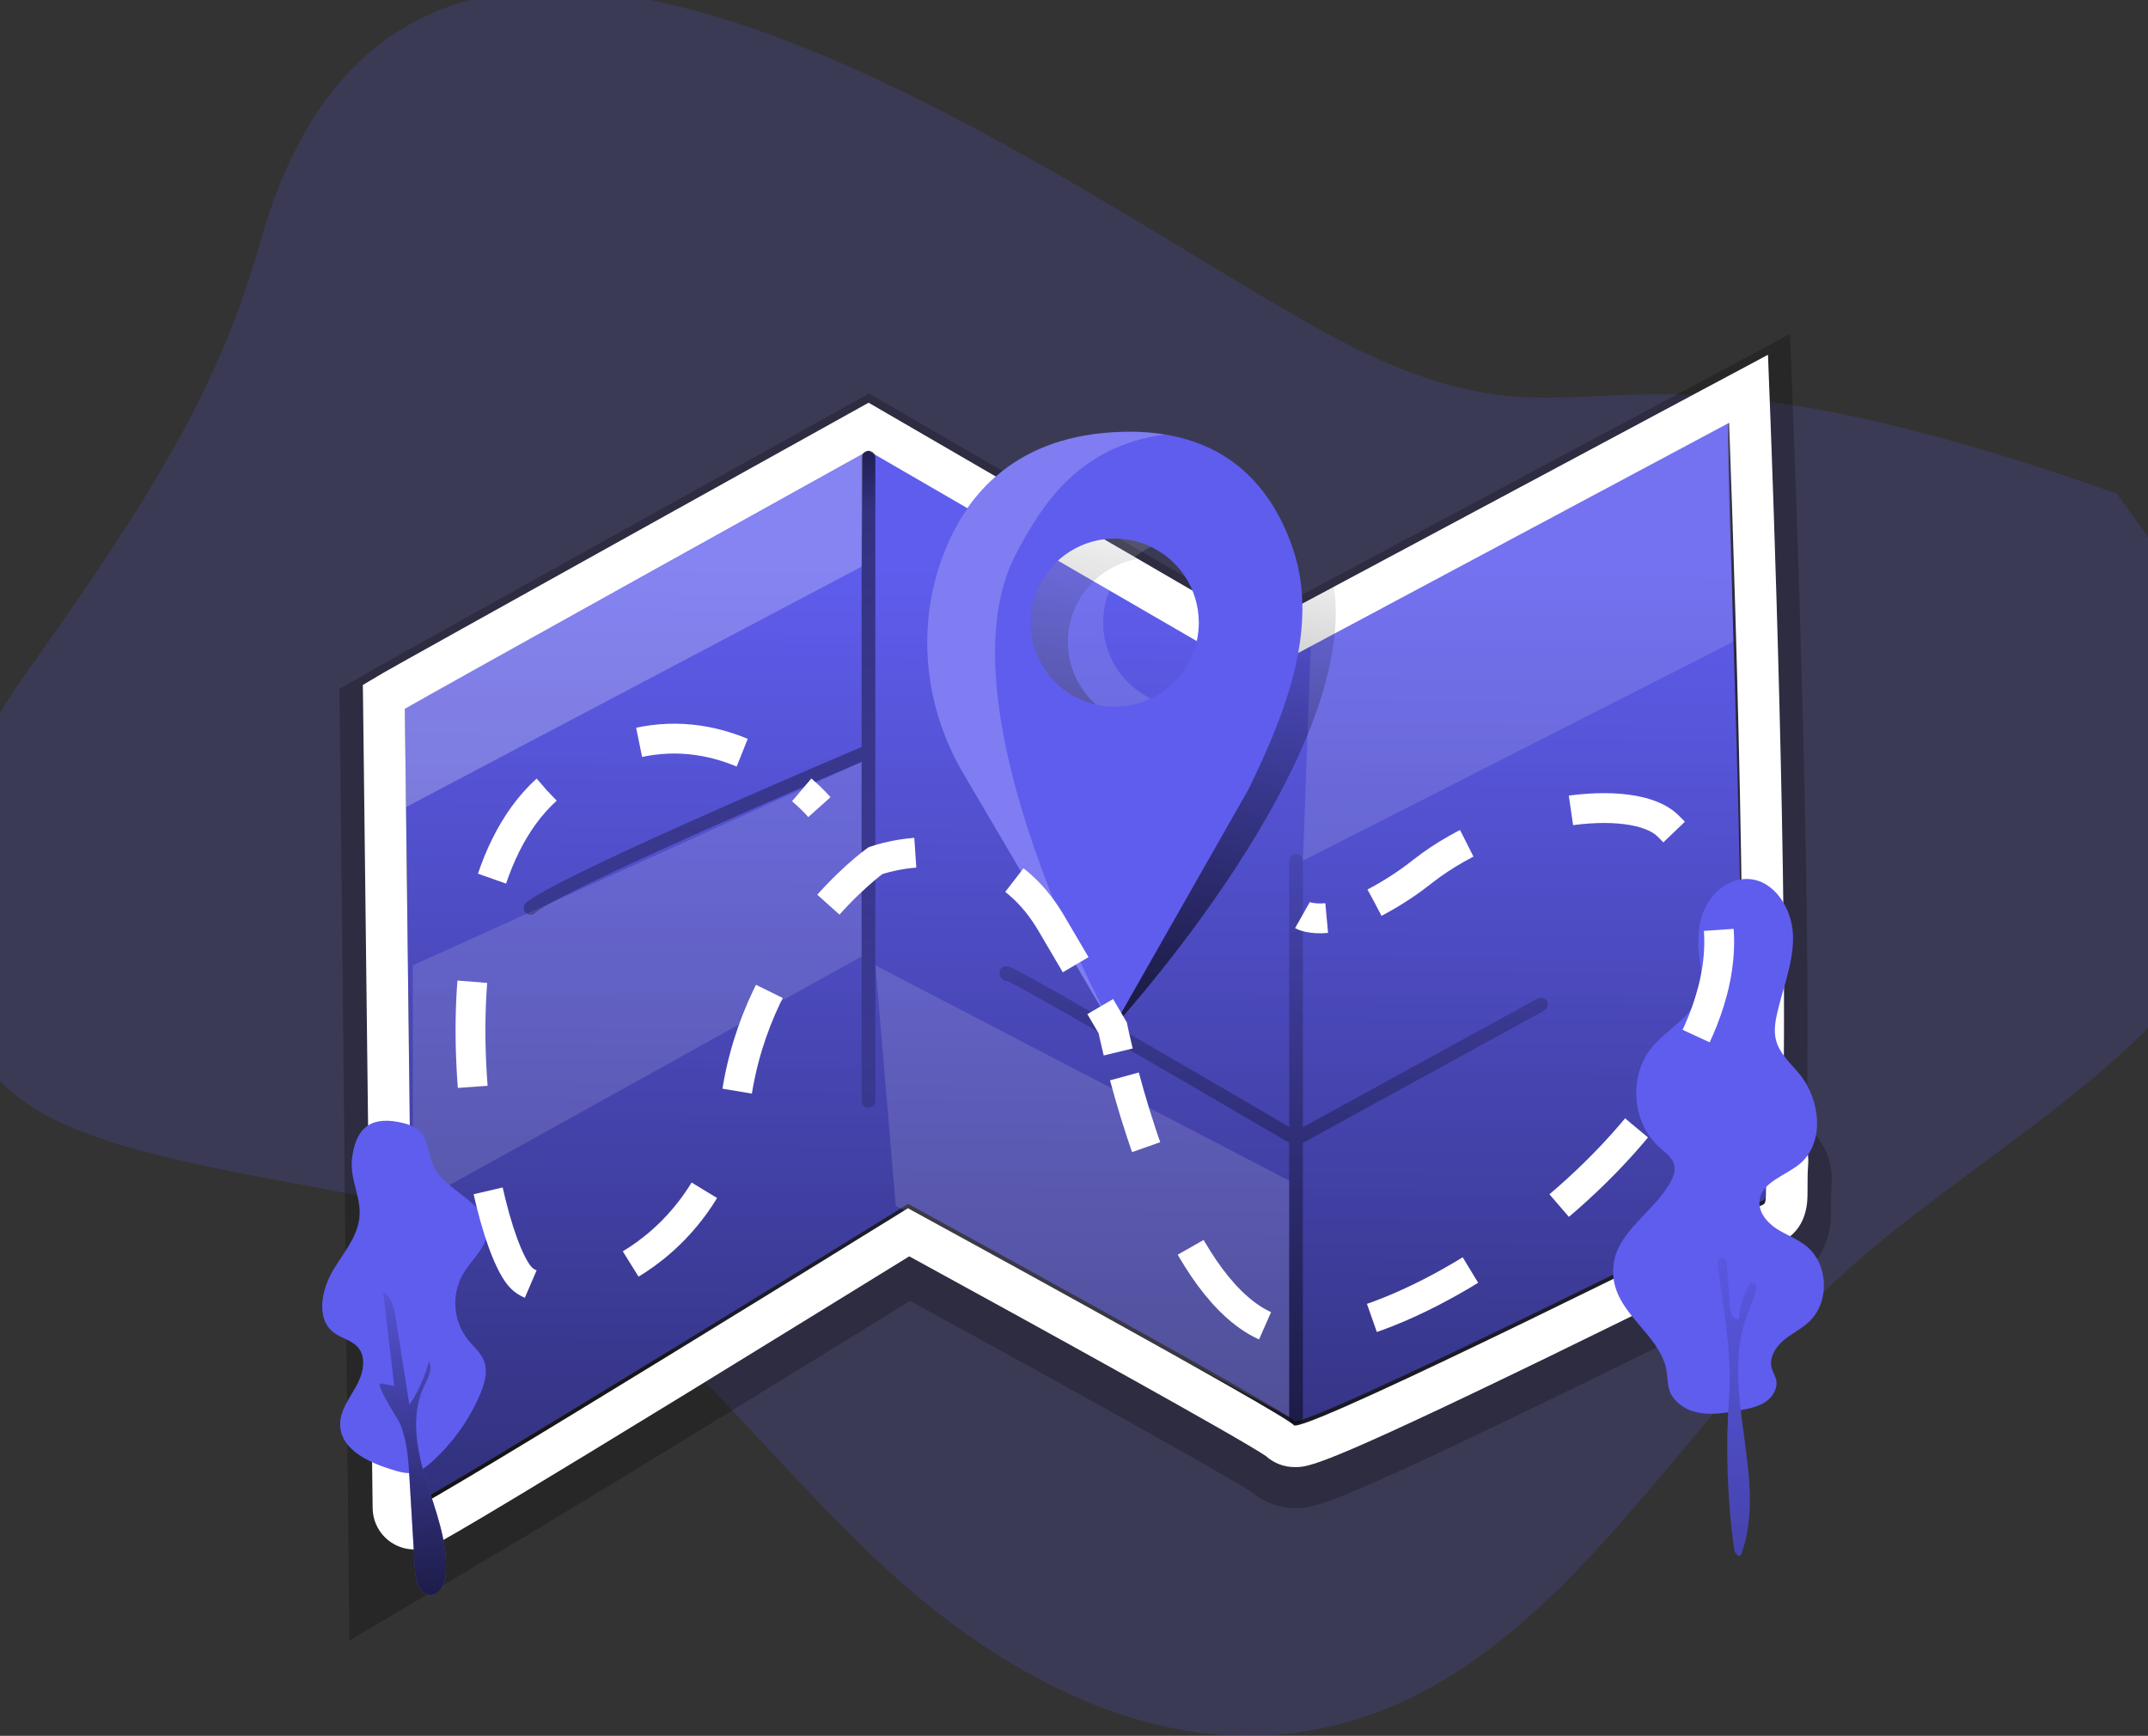 <svg width="360" height="291" viewBox="0 0 360 291" fill="none" xmlns="http://www.w3.org/2000/svg">
<rect x="0" y="0" width="360" height="291" fill="#333333" stroke="none"/>
<path opacity="0.18" d="M43.706 40.343C36.751 64.921 25.796 82.745 3.849 113.613C-14 138.719 -15.867 169.884 3.849 184.5C23.566 199.116 78.332 198.161 97.805 213.09C117 227.844 131.347 247.349 149.151 263.569C166.954 279.789 190.46 293.186 215.142 290.702C257.683 286.412 278.373 241.254 309.112 213.358C334.997 189.888 374.331 172.339 377.774 138.719C379.86 118.372 367.161 99.538 354.733 82.745C266.5 51.5 269.307 77.341 230.5 60C191.061 42.385 71.19 -56.781 43.706 40.343Z" fill="#5F5DEE"/>
<g clip-path="url(#clip0_190_1162)">
<path opacity="0.24" d="M304.144 190.15C303.72 189.686 303.258 189.259 302.762 188.874C303.683 152.403 300.79 76.659 300.666 73.383L299.998 56L210.734 103.692L145.631 65.977L140.233 68.977C132.604 73.217 65.608 110.453 62.351 112.356L56.883 115.531L56.976 122.591C57.238 144.527 58.542 273.286 58.556 275.005C58.556 275.005 84.485 259.696 88.64 257.198C95.55 253.027 105.141 247.202 117.085 239.889C131.176 231.253 145.466 222.437 152.527 218.077C178.282 232.17 205.501 247.313 209.79 250.142C211.818 251.869 214.396 252.812 217.059 252.801C220.284 252.801 222.379 252.801 261.17 233.962C279.78 224.93 298.372 215.616 300.537 214.524C304.149 212.681 306.429 209.132 306.797 204.74C306.88 203.736 306.876 202.754 306.876 201.713C306.876 200.671 306.876 199.538 306.958 198.538C307.096 197.021 306.917 195.492 306.432 194.048C305.947 192.604 305.168 191.277 304.144 190.15ZM217.741 237.695C214.641 235.677 206.846 231.17 185.924 219.575C170.092 210.819 154.204 202.132 154.047 202.063L152.048 200.971L150.113 202.169C124.29 218.137 87.051 241.013 73.273 249.128C72.992 224.681 71.974 139.67 71.79 124.001C82.846 117.799 134.737 88.95 145.493 82.987L210.444 120.647L286.1 80.213C286.87 102.047 289.237 174.763 287.51 198.865C287.446 199.794 287.708 200.716 288.25 201.473C288.792 202.23 289.581 202.774 290.481 203.012C269.794 213.386 226.456 234.667 217.741 237.695Z" fill="black"/>
<path d="M67.847 118.052C71.071 116.153 145.516 74.793 145.516 74.793C145.516 74.793 211.752 110.987 211.794 108.397C211.835 105.808 291.062 70.963 289.786 70.125C288.689 69.392 293.471 166.578 291.416 195.473C291.37 196.104 296.166 193.312 296.115 193.874C295.783 197.455 296.262 200.819 295.627 201.141C291.246 203.353 218.109 239.953 216.856 238.184C215.603 236.414 152.196 201.823 152.196 201.823C152.196 201.823 69.436 252.981 69.436 252.013C69.436 251.046 67.847 118.052 67.847 118.052Z" fill="#5F5DEE"/>
<path d="M65.972 257.52L65.949 254.023C65.949 252.539 64.374 121.421 64.36 120.098L64.346 118.052L66.097 117.029C69.321 115.135 140.795 75.42 143.835 73.71L145.562 72.751L210.596 110.448L293.052 66.438L293.287 71.991C293.43 75.719 296.59 158.97 295.203 192.385C295.474 192.329 295.75 192.3 296.028 192.298C296.528 192.296 297.022 192.399 297.481 192.598C297.939 192.798 298.351 193.091 298.69 193.459C299.024 193.823 299.279 194.253 299.437 194.721C299.596 195.19 299.655 195.686 299.611 196.178C299.487 197.528 299.492 198.869 299.496 200.054C299.496 202.639 299.496 205.081 297.221 206.238C295.06 207.33 276.492 216.625 257.964 225.626C220.703 243.714 218.437 243.718 217.082 243.718C216.59 243.727 216.102 243.636 215.645 243.453C215.189 243.269 214.774 242.996 214.424 242.649C211.057 240.156 175.435 220.464 152.32 207.837C146.981 211.137 130.085 221.57 113.239 231.893C101.336 239.193 91.782 245.004 84.85 249.175C70.975 257.52 70.717 257.52 69.482 257.52H65.972Z" fill="url(#paint0_linear_190_1162)"/>
<path opacity="0.13" d="M218.367 144.292L290.481 107.582L289.772 70.871L219.685 108.319L218.367 144.292Z" fill="white"/>
<path opacity="0.13" d="M69.192 161.827L144.411 127.725V160.343L69.192 202.081V161.827Z" fill="white"/>
<path d="M301.237 189.86C300.55 189.106 299.706 188.511 298.764 188.118C299.855 152.703 296.875 74.226 296.737 70.604L296.309 59.475L286.488 64.719L223.563 98.36L210.642 105.273L206.28 102.743L190.701 93.687L172.819 83.323L148.999 69.498L145.576 67.512L142.121 69.433C139.077 71.125 67.589 110.854 64.314 112.752L60.813 114.826L60.864 118.882C60.864 120.204 62.439 250.921 62.453 252.792C62.463 254.64 63.203 256.41 64.512 257.713C65.822 259.017 67.594 259.75 69.441 259.751C71.592 259.751 72.937 258.972 76.931 256.654C79.207 255.331 82.459 253.4 86.605 250.907C93.546 246.732 103.105 240.912 115.022 233.612C130.347 224.22 145.714 214.718 152.389 210.612C174.827 222.879 207.86 241.147 212.172 244.101C213.507 245.303 215.244 245.961 217.041 245.944C219.316 245.944 221.463 245.944 259.42 227.511C277.961 218.506 296.562 209.192 298.732 208.095C300.113 207.395 302.509 205.598 302.877 201.482C302.946 200.648 302.942 199.786 302.942 198.791C302.942 197.685 302.942 196.427 303.043 195.247C303.132 194.273 303.018 193.291 302.707 192.364C302.396 191.436 301.895 190.583 301.237 189.86ZM295.613 201.874C291.338 204.031 221.514 238.981 217.041 238.981C217.004 238.986 216.966 238.983 216.93 238.971C216.894 238.96 216.861 238.941 216.833 238.916C215.571 237.147 152.173 202.556 152.173 202.556C152.173 202.556 70.97 252.788 69.441 252.788C69.441 251.82 67.852 118.822 67.852 118.822C71.076 116.923 145.521 75.563 145.521 75.563L168.18 88.697L183.294 97.453L206.736 111.043L210.523 113.236L223.72 106.185L289.79 70.885C289.79 70.885 293.476 167.339 291.421 196.233C291.421 196.298 291.463 196.326 291.55 196.326C292.232 196.326 295.401 194.561 296.018 194.561C296.087 194.561 296.124 194.584 296.12 194.634C295.77 198.187 296.249 201.551 295.613 201.874Z" fill="white"/>
<path d="M223.563 98.342L210.642 105.254L206.28 102.724C207.281 105.445 207.42 108.408 206.677 111.211C205.933 114.013 204.345 116.518 202.127 118.384C199.909 120.25 197.17 121.387 194.283 121.639C191.396 121.891 188.502 121.247 185.994 119.794C183.486 118.341 181.487 116.149 180.27 113.518C179.052 110.888 178.675 107.945 179.19 105.092C179.704 102.239 181.086 99.614 183.146 97.575C185.206 95.535 187.844 94.181 190.701 93.697L172.819 83.332C171.055 84.922 169.491 86.72 168.162 88.687C166.616 90.982 165.34 93.447 164.357 96.033C159.677 108.158 161.068 121.799 167.71 132.974L186.5 172.316C186.5 172.316 220.965 134.813 223.702 106.172C223.971 103.566 223.924 100.937 223.563 98.342Z" fill="url(#paint1_linear_190_1162)"/>
<path d="M55.861 212.879C53.876 216.188 52.885 221.086 55.958 223.414C57.211 224.358 58.92 224.658 59.965 225.833C61.532 227.593 60.827 230.386 59.67 232.446C58.514 234.506 56.948 236.534 57.008 238.898C57.114 243.045 61.872 245.216 65.838 246.414C66.967 246.755 68.142 247.101 69.307 246.875C70.473 246.649 71.477 245.875 72.37 245.073C75.863 241.924 78.626 238.05 80.469 233.723C81.219 231.948 81.809 229.93 81.114 228.133C80.561 226.699 79.271 225.69 78.35 224.492C77.201 222.998 76.504 221.205 76.34 219.327C76.177 217.449 76.555 215.563 77.428 213.893C78.35 212.183 79.778 210.791 80.791 209.128C84.757 202.639 74.932 200.243 72.734 195.685C71.081 192.256 72.518 189.196 66.797 188.095C61.753 187.123 59.528 189.477 58.989 194.339C58.616 197.745 60.61 200.791 60.233 204.137C59.855 207.482 57.501 210.141 55.861 212.879Z" fill="#5F5DEE"/>
<path d="M68.625 247.774L69.547 263.175C69.653 264.986 70.288 267.322 72.103 267.382C73.794 267.424 74.623 265.322 74.724 263.631C75.042 258.304 72.965 253.175 71.394 248.078C69.823 242.981 68.787 237.28 71.044 232.451C71.68 231.096 72.573 229.557 71.896 228.22C71.202 230.814 70.094 233.279 68.616 235.52L66.313 220.893C66.06 219.271 65.659 217.437 64.226 216.635L66.069 232.335L63.835 231.925C62.665 231.713 66.87 238.23 67.009 238.557C68.234 241.437 68.441 244.686 68.625 247.774Z" fill="#5F5DEE"/>
<path d="M270.411 212.118C271.01 206.455 277.164 203.22 279.928 198.238C280.421 197.362 280.817 196.349 280.605 195.362C280.324 194.063 279.108 193.229 278.118 192.348C273.511 188.247 272.894 180.413 276.809 175.643C279.453 172.417 283.848 170.389 284.917 166.366C285.493 164.205 284.94 161.928 284.723 159.703C284.447 156.887 284.723 153.928 286.16 151.477C287.598 149.025 290.265 147.2 293.07 147.361C297.469 147.61 300.371 152.431 300.505 156.818C300.639 161.205 298.879 165.431 297.879 169.721C297.52 171.256 297.262 172.873 297.663 174.394C298.262 176.698 300.187 178.311 301.661 180.145C305.144 184.487 305.867 191.666 301.555 195.178C299.137 197.15 295.226 198.173 294.894 201.28C294.687 203.187 296.11 204.911 297.713 205.962C299.316 207.012 301.182 207.658 302.684 208.851C306.461 211.851 306.714 218.312 303.181 221.603C301.878 222.81 300.229 223.58 298.879 224.732C297.529 225.884 296.46 227.672 296.94 229.377C297.124 230.031 297.515 230.607 297.672 231.266C298.013 232.704 297.11 234.207 295.885 235.022C294.659 235.838 293.158 236.128 291.707 236.405C288.418 237.013 284.433 237.709 281.572 235.455C278.712 233.202 279.983 231.202 278.928 228.331C276.819 222.552 269.656 219.285 270.411 212.118Z" fill="#5F5DEE"/>
<path d="M288.008 212.985C287.941 212.497 287.902 212.007 287.893 211.515C287.901 211.326 287.981 211.148 288.115 211.016C288.25 210.884 288.429 210.808 288.617 210.803C288.806 210.797 288.989 210.864 289.131 210.988C289.272 211.112 289.361 211.286 289.38 211.473L289.942 219.215C290.012 220.137 290.486 221.363 291.375 221.128C291.594 219.269 292.128 217.461 292.955 215.782C293.028 215.632 293.153 215.512 293.306 215.446C293.46 215.379 293.632 215.37 293.792 215.42C293.952 215.469 294.089 215.574 294.178 215.716C294.267 215.858 294.302 216.027 294.277 216.192C294.065 217.547 293.411 218.916 292.895 220.22C287.934 232.921 296.511 247.87 291.794 260.649C291.417 261.17 290.73 260.345 290.643 259.728C289.484 251.265 289.197 242.705 289.786 234.183C290.279 227.059 288.943 220.04 288.008 212.985Z" fill="#5F5DEE"/>
<path d="M68.625 247.774L69.547 263.175C69.653 264.986 70.288 267.322 72.103 267.382C73.794 267.424 74.623 265.322 74.724 263.631C75.042 258.304 72.965 253.175 71.394 248.078C69.823 242.981 68.787 237.28 71.044 232.451C71.68 231.096 72.573 229.557 71.896 228.22C71.202 230.814 70.094 233.279 68.616 235.52L66.313 220.893C66.06 219.271 65.659 217.437 64.226 216.635L66.069 232.335L63.835 231.925C62.665 231.713 66.87 238.23 67.009 238.557C68.234 241.437 68.441 244.686 68.625 247.774Z" fill="url(#paint2_linear_190_1162)"/>
<path d="M288.008 212.985C287.941 212.497 287.902 212.007 287.893 211.515C287.901 211.326 287.981 211.148 288.115 211.016C288.25 210.884 288.429 210.808 288.617 210.803C288.806 210.797 288.989 210.864 289.131 210.988C289.272 211.112 289.361 211.286 289.38 211.473L289.942 219.215C290.012 220.137 290.486 221.363 291.375 221.128C291.608 219.135 292.206 217.203 293.139 215.427C293.207 215.297 293.318 215.194 293.453 215.136C293.588 215.078 293.74 215.07 293.881 215.112C294.021 215.154 294.143 215.244 294.225 215.366C294.307 215.489 294.343 215.636 294.328 215.782C294.194 217.266 293.462 218.787 292.9 220.22C287.939 232.921 296.516 247.87 291.799 260.649C291.421 261.17 290.735 260.345 290.647 259.728C289.487 251.265 289.198 242.705 289.786 234.183C290.279 227.059 288.943 220.04 288.008 212.985Z" fill="url(#paint3_linear_190_1162)"/>
<path d="M216.658 91.904C213.015 81.277 204.986 71.862 187.914 72.397C170.515 72.94 162.118 82.535 158.129 92.826C153.449 104.95 154.84 118.596 161.482 129.767L186.5 172.307L209.233 132.338C214.77 120.941 221.398 105.706 216.658 91.904ZM186.827 118.481C184.04 118.481 181.315 117.654 178.998 116.104C176.68 114.555 174.874 112.353 173.808 109.777C172.742 107.201 172.463 104.366 173.007 101.632C173.551 98.897 174.893 96.385 176.865 94.414C178.836 92.442 181.347 91.1 184.081 90.557C186.814 90.013 189.648 90.293 192.223 91.361C194.797 92.428 196.998 94.236 198.546 96.555C200.093 98.874 200.919 101.6 200.918 104.388C200.918 106.239 200.554 108.072 199.845 109.782C199.137 111.492 198.099 113.046 196.791 114.355C195.482 115.663 193.929 116.701 192.219 117.409C190.509 118.117 188.677 118.481 186.827 118.481Z" fill="#5F5DEE"/>
<path opacity="0.2" d="M170.294 92.826C174.933 84.019 181.05 74.853 195.169 72.821C192.782 72.449 190.365 72.307 187.951 72.397C170.552 72.941 162.155 82.535 158.166 92.826C153.485 104.95 154.877 118.596 161.519 129.767L186.537 172.307C186.537 172.307 156.765 118.481 170.294 92.826Z" fill="white"/>
<path opacity="0.13" d="M184.883 104.388C184.883 101.726 185.636 99.118 187.054 96.866C188.472 94.614 190.498 92.809 192.898 91.66C190.75 90.636 188.378 90.173 186.003 90.313C183.628 90.454 181.327 91.194 179.315 92.465C177.303 93.736 175.646 95.495 174.497 97.579C173.348 99.664 172.746 102.006 172.746 104.386C172.746 106.766 173.348 109.108 174.497 111.192C175.646 113.277 177.303 115.036 179.315 116.307C181.327 117.577 183.628 118.317 186.003 118.458C188.378 118.599 190.75 118.136 192.898 117.112C190.498 115.964 188.472 114.16 187.054 111.908C185.635 109.657 184.883 107.049 184.883 104.388Z" fill="white"/>
<path d="M145.558 75.572C145.252 75.572 144.959 75.693 144.743 75.909C144.528 76.125 144.406 76.418 144.406 76.724V125.223C137.344 128.223 91.837 147.624 88.046 151.467C87.865 151.69 87.773 151.972 87.789 152.259C87.805 152.545 87.927 152.815 88.132 153.017C88.336 153.218 88.609 153.335 88.895 153.346C89.182 153.357 89.462 153.261 89.682 153.076C92.317 150.403 123.345 136.665 144.402 127.73V184.551C144.402 184.857 144.523 185.15 144.739 185.366C144.955 185.582 145.248 185.703 145.553 185.703C145.859 185.703 146.152 185.582 146.368 185.366C146.583 185.15 146.705 184.857 146.705 184.551V76.715C146.704 76.411 146.582 76.121 146.367 75.906C146.152 75.692 145.861 75.572 145.558 75.572Z" fill="url(#paint4_linear_190_1162)"/>
<path d="M259.268 167.85C259.121 167.582 258.874 167.382 258.58 167.296C258.287 167.21 257.971 167.243 257.702 167.389L218.367 188.961V144.292C218.367 143.987 218.246 143.694 218.03 143.478C217.814 143.261 217.521 143.14 217.216 143.14C216.91 143.14 216.617 143.261 216.401 143.478C216.185 143.694 216.064 143.987 216.064 144.292V188.906C212.296 186.699 202.94 181.233 193.649 175.85C186.62 171.781 181.009 168.56 176.965 166.274C174.56 164.915 172.69 163.878 171.4 163.182C169.134 161.961 168.369 161.551 167.715 162.495C167.567 162.707 167.167 163.472 168.148 164.247C168.371 164.419 168.649 164.506 168.931 164.491C173.229 166.624 198.698 181.404 216.055 191.574V237.534C216.055 237.839 216.176 238.132 216.392 238.348C216.608 238.564 216.901 238.686 217.207 238.686C217.512 238.686 217.805 238.564 218.021 238.348C218.237 238.132 218.358 237.839 218.358 237.534V191.597L258.803 169.417C259.072 169.271 259.272 169.024 259.359 168.73C259.447 168.436 259.414 168.12 259.268 167.85Z" fill="url(#paint5_linear_190_1162)"/>
<path opacity="0.24" d="M67.833 118.803L144.586 76.111L144.411 94.992L68.031 135.306L67.833 118.803Z" fill="white"/>
<path opacity="0.13" d="M146.714 161.827L216.064 197.929V237.534L150.127 202.155L146.714 161.827Z" fill="white"/>
<path d="M218.28 153.421C218.28 153.421 219.588 154.159 222.352 153.905" stroke="white" stroke-width="5" stroke-miterlimit="10"/>
<path d="M230.376 151.315C233.25 149.811 235.974 148.036 238.511 146.016C252.52 135.103 273.691 132.868 279.421 138.329C311.054 168.542 248.646 221.824 218.28 223.483C202.226 224.358 192.373 195.118 188.453 180.454" stroke="white" stroke-width="5" stroke-miterlimit="10" stroke-dasharray="18.4 18.4"/>
<path d="M187.407 176.353C186.799 173.832 186.486 172.307 186.486 172.307L184.399 168.744" stroke="white" stroke-width="5" stroke-miterlimit="10"/>
<path d="M180.277 161.726L176.163 154.726C165.822 137.145 146.709 144.292 146.709 144.292C146.709 144.292 126.842 158.454 123.336 184.353C119.831 210.252 94.67 219.976 87.715 214.538C80.759 209.1 69.252 148.329 93.767 130.638C109.867 119.011 123.622 124.674 131.163 129.928" stroke="white" stroke-width="5" stroke-miterlimit="10" stroke-dasharray="17.64 17.64"/>
<path d="M134.364 132.416C135.419 133.31 136.412 134.276 137.335 135.306" stroke="white" stroke-width="5" stroke-miterlimit="10"/>
</g>
<defs>
<linearGradient id="paint0_linear_190_1162" x1="182.391" y1="94.337" x2="180.072" y2="436.109" gradientUnits="userSpaceOnUse">
<stop stop-opacity="0"/>
<stop offset="0.97"/>
</linearGradient>
<linearGradient id="paint1_linear_190_1162" x1="197.79" y1="82.305" x2="168.659" y2="222.395" gradientUnits="userSpaceOnUse">
<stop stop-opacity="0"/>
<stop offset="0.97"/>
</linearGradient>
<linearGradient id="paint2_linear_190_1162" x1="65.765" y1="207.155" x2="73.814" y2="296.424" gradientUnits="userSpaceOnUse">
<stop stop-opacity="0"/>
<stop offset="0.97"/>
</linearGradient>
<linearGradient id="paint3_linear_190_1162" x1="290.712" y1="197.054" x2="296.424" y2="433.206" gradientUnits="userSpaceOnUse">
<stop stop-opacity="0"/>
<stop offset="0.97"/>
</linearGradient>
<linearGradient id="paint4_linear_190_1162" x1="119.67" y1="242.059" x2="116.037" y2="53.654" gradientUnits="userSpaceOnUse">
<stop stop-opacity="0"/>
<stop offset="0.83" stop-opacity="0.47"/>
<stop offset="0.97"/>
</linearGradient>
<linearGradient id="paint5_linear_190_1162" x1="214.811" y1="112.407" x2="208.578" y2="359.195" gradientUnits="userSpaceOnUse">
<stop stop-opacity="0"/>
<stop offset="0.9" stop-opacity="0.83"/>
<stop offset="0.97"/>
</linearGradient>
<clipPath id="clip0_190_1162">
<rect width="253" height="219" fill="white" transform="translate(54 56)"/>
</clipPath>
</defs>
</svg>
